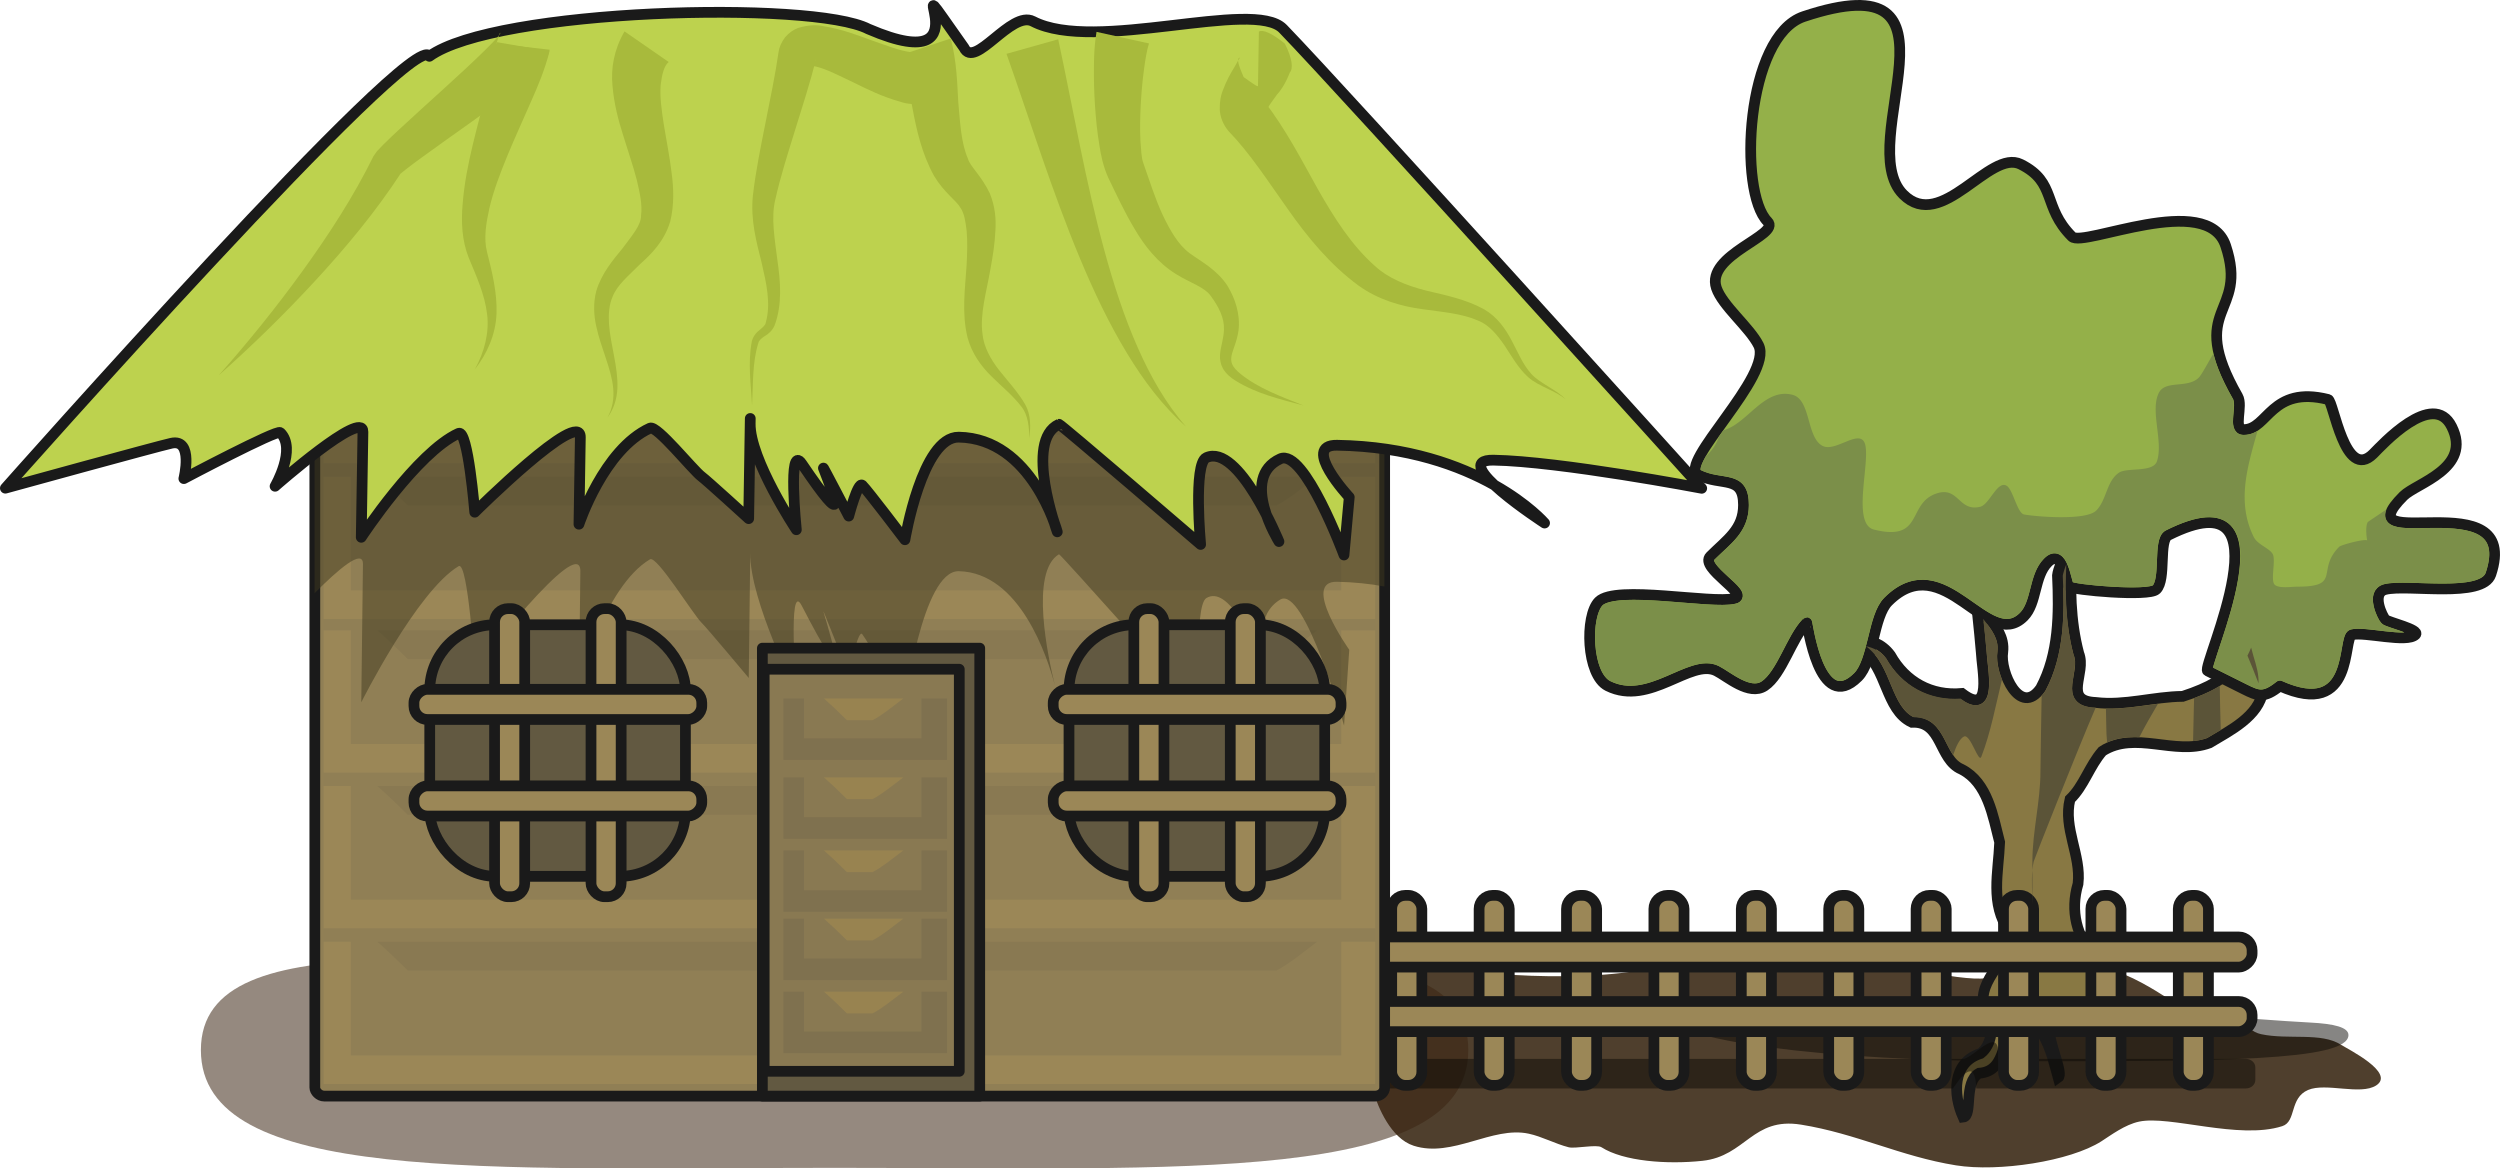 <?xml version="1.0" encoding="UTF-8" standalone="no"?>
<!-- Created with Inkscape (http://www.inkscape.org/) -->

<svg
   xmlns:dc="http://purl.org/dc/elements/1.1/"
   xmlns:cc="http://creativecommons.org/ns#"
   xmlns:rdf="http://www.w3.org/1999/02/22-rdf-syntax-ns#"
   xmlns:svg="http://www.w3.org/2000/svg"
   xmlns="http://www.w3.org/2000/svg"
   xmlns:xlink="http://www.w3.org/1999/xlink"
   xmlns:sodipodi="http://sodipodi.sourceforge.net/DTD/sodipodi-0.dtd"
   xmlns:inkscape="http://www.inkscape.org/namespaces/inkscape"
   width="465.348"
   height="217.496"
   id="svg10319"
   version="1.1"
   inkscape:version="0.48.5 r10040"
   sodipodi:docname="house.svg"
   inkscape:export-filename="/home/vg/Project/litoral/remake/assets/ambience/main-level/house.png"
   inkscape:export-xdpi="90.055107"
   inkscape:export-ydpi="90.055107">
  <defs
     id="defs10321">
    <inkscape:path-effect
       effect="skeletal"
       id="path-effect9880"
       is_visible="true"
       pattern="m -15,-7 10,5 0,-10 z"
       copytype="single_stretched"
       prop_scale="1"
       scale_y_rel="false"
       spacing="0"
       normal_offset="0"
       tang_offset="0"
       prop_units="false"
       vertical_pattern="false"
       fuse_tolerance="0" />
    <inkscape:path-effect
       effect="skeletal"
       id="path-effect9888"
       is_visible="true"
       pattern="m -15,-12 0,10 10,-5 z"
       copytype="single_stretched"
       prop_scale="1"
       scale_y_rel="false"
       spacing="0"
       normal_offset="0"
       tang_offset="0"
       prop_units="false"
       vertical_pattern="false"
       fuse_tolerance="0" />
    <inkscape:path-effect
       effect="skeletal"
       id="path-effect9892"
       is_visible="true"
       pattern="m -15,-12 0,10 10,-5 z"
       copytype="single_stretched"
       prop_scale="1"
       scale_y_rel="false"
       spacing="0"
       normal_offset="0"
       tang_offset="0"
       prop_units="false"
       vertical_pattern="false"
       fuse_tolerance="0" />
    <inkscape:path-effect
       effect="skeletal"
       id="path-effect9896"
       is_visible="true"
       pattern="m -15,-12 0,10 10,-5 z"
       copytype="single_stretched"
       prop_scale="1"
       scale_y_rel="false"
       spacing="0"
       normal_offset="0"
       tang_offset="0"
       prop_units="false"
       vertical_pattern="false"
       fuse_tolerance="0" />
    <inkscape:path-effect
       effect="skeletal"
       id="path-effect9900"
       is_visible="true"
       pattern="m -15,-12 0,10 10,-5 z"
       copytype="single_stretched"
       prop_scale="1"
       scale_y_rel="false"
       spacing="0"
       normal_offset="0"
       tang_offset="0"
       prop_units="false"
       vertical_pattern="false"
       fuse_tolerance="0" />
    <inkscape:path-effect
       effect="skeletal"
       id="path-effect9904"
       is_visible="true"
       pattern="m -15,-12 0,10 10,-5 z"
       copytype="single_stretched"
       prop_scale="1"
       scale_y_rel="false"
       spacing="0"
       normal_offset="0"
       tang_offset="0"
       prop_units="false"
       vertical_pattern="false"
       fuse_tolerance="0" />
    <inkscape:path-effect
       effect="skeletal"
       id="path-effect9908"
       is_visible="true"
       pattern="m -15,-12 0,10 10,-5 z"
       copytype="single_stretched"
       prop_scale="1"
       scale_y_rel="false"
       spacing="0"
       normal_offset="0"
       tang_offset="0"
       prop_units="false"
       vertical_pattern="false"
       fuse_tolerance="0" />
    <inkscape:path-effect
       effect="skeletal"
       id="path-effect9912"
       is_visible="true"
       pattern="m -15,-12 0,10 10,-5 z"
       copytype="single_stretched"
       prop_scale="1"
       scale_y_rel="false"
       spacing="0"
       normal_offset="0"
       tang_offset="0"
       prop_units="false"
       vertical_pattern="false"
       fuse_tolerance="0" />
    <inkscape:path-effect
       effect="skeletal"
       id="path-effect9880-8"
       is_visible="true"
       pattern="m -15,-7 10,5 0,-10 z"
       copytype="single_stretched"
       prop_scale="1"
       scale_y_rel="false"
       spacing="0"
       normal_offset="0"
       tang_offset="0"
       prop_units="false"
       vertical_pattern="false"
       fuse_tolerance="0" />
    <inkscape:path-effect
       effect="skeletal"
       id="path-effect9888-3"
       is_visible="true"
       pattern="m -15,-12 0,10 10,-5 z"
       copytype="single_stretched"
       prop_scale="1"
       scale_y_rel="false"
       spacing="0"
       normal_offset="0"
       tang_offset="0"
       prop_units="false"
       vertical_pattern="false"
       fuse_tolerance="0" />
    <inkscape:path-effect
       effect="skeletal"
       id="path-effect9892-8"
       is_visible="true"
       pattern="m -15,-12 0,10 10,-5 z"
       copytype="single_stretched"
       prop_scale="1"
       scale_y_rel="false"
       spacing="0"
       normal_offset="0"
       tang_offset="0"
       prop_units="false"
       vertical_pattern="false"
       fuse_tolerance="0" />
    <inkscape:path-effect
       effect="skeletal"
       id="path-effect9896-9"
       is_visible="true"
       pattern="m -15,-12 0,10 10,-5 z"
       copytype="single_stretched"
       prop_scale="1"
       scale_y_rel="false"
       spacing="0"
       normal_offset="0"
       tang_offset="0"
       prop_units="false"
       vertical_pattern="false"
       fuse_tolerance="0" />
    <inkscape:path-effect
       effect="skeletal"
       id="path-effect9900-8"
       is_visible="true"
       pattern="m -15,-12 0,10 10,-5 z"
       copytype="single_stretched"
       prop_scale="1"
       scale_y_rel="false"
       spacing="0"
       normal_offset="0"
       tang_offset="0"
       prop_units="false"
       vertical_pattern="false"
       fuse_tolerance="0" />
    <inkscape:path-effect
       effect="skeletal"
       id="path-effect9904-1"
       is_visible="true"
       pattern="m -15,-12 0,10 10,-5 z"
       copytype="single_stretched"
       prop_scale="1"
       scale_y_rel="false"
       spacing="0"
       normal_offset="0"
       tang_offset="0"
       prop_units="false"
       vertical_pattern="false"
       fuse_tolerance="0" />
    <inkscape:path-effect
       effect="skeletal"
       id="path-effect9908-8"
       is_visible="true"
       pattern="m -15,-12 0,10 10,-5 z"
       copytype="single_stretched"
       prop_scale="1"
       scale_y_rel="false"
       spacing="0"
       normal_offset="0"
       tang_offset="0"
       prop_units="false"
       vertical_pattern="false"
       fuse_tolerance="0" />
    <inkscape:path-effect
       effect="skeletal"
       id="path-effect9912-7"
       is_visible="true"
       pattern="m -15,-12 0,10 10,-5 z"
       copytype="single_stretched"
       prop_scale="1"
       scale_y_rel="false"
       spacing="0"
       normal_offset="0"
       tang_offset="0"
       prop_units="false"
       vertical_pattern="false"
       fuse_tolerance="0" />
  </defs>
  <sodipodi:namedview
     id="base"
     pagecolor="#ffffff"
     bordercolor="#666666"
     borderopacity="1.0"
     inkscape:pageopacity="0.0"
     inkscape:pageshadow="2"
     inkscape:zoom="0.98994949"
     inkscape:cx="317.05551"
     inkscape:cy="129.52979"
     inkscape:document-units="px"
     inkscape:current-layer="layer1"
     showgrid="false"
     fit-margin-top="0"
     fit-margin-left="0"
     fit-margin-right="0"
     fit-margin-bottom="0"
     inkscape:window-width="1366"
     inkscape:window-height="715"
     inkscape:window-x="0"
     inkscape:window-y="0"
     inkscape:window-maximized="1" />
  <g
     inkscape:label="Layer 1"
     inkscape:groupmode="layer"
     id="layer1"
     transform="translate(-225.935,-703.198)">
    <g
       transform="translate(106.993,45.688)"
       id="g10174">
      <path
         inkscape:connector-curvature="0"
         id="path10159"
         d="m 374.655,835.7 c 14.602,2.869 36.863,5.205 51.999,1.964 4.286,-0.917 11.371,0.28 15.731,0 3.079,-0.198 6.14,-1.403 9.176,-1.403 4.219,0 9.215,-0.837 13.546,-0.281 4.357,0.56 20.911,4.891 24.47,3.368 4.71,-2.017 16.134,-2.626 21.848,-1.403 3.827,0.819 8.797,3.965 10.924,5.332 2.291,1.471 9.282,-0.493 11.798,1.123 1.689,1.085 2.337,4.897 5.681,5.613 5.042,1.079 11.182,-0.396 14.857,1.964 1.252,0.804 10.221,5.223 6.554,7.577 -2.931,1.882 -9.364,-0.574 -12.672,0.842 -3.516,1.505 -2.139,5.878 -4.807,6.735 -8.077,2.594 -20.949,-2.063 -26.655,-0.842 -2.63,0.563 -5.18,2.485 -6.991,3.648 -5.821,3.738 -19.167,5.762 -27.092,4.49 -10.299,-1.654 -18.522,-5.92 -28.84,-7.577 -9.072,-1.457 -10.269,5.87 -18.353,6.735 -6.582,0.705 -14.71,0.094 -18.79,-2.526 -0.91,-0.584 -4.887,0.316 -6.118,0 -2.507,-0.644 -4.941,-1.993 -7.428,-2.526 -6.795,-1.455 -14.209,4.558 -21.411,2.245 -4.312,-1.385 -6.651,-7.324 -7.428,-9.822 -0.683,-2.192 -3.867,-4.806 -5.244,-7.016 -1.033,-1.659 -2.274,-8.024 -0.874,-9.822 1.168,-1.501 3.282,-2.251 4.37,-3.648 1.121,-1.44 0.54,-3.219 1.748,-4.771 z"
         style="color:#000000;fill:#4f3f2d;fill-opacity:1;fill-rule:nonzero;stroke:none;stroke-width:2;marker:none;visibility:visible;display:inline;overflow:visible;enable-background:accumulate" />
      <path
         transform="matrix(0.949,0,0,0.755,21.797,697.628)"
         style="color:#000000;fill:#0b0a05;fill-opacity:0.494;fill-rule:nonzero;stroke:none;stroke-width:2;marker:none;visibility:visible;display:inline;overflow:visible;enable-background:accumulate"
         d="m 562.996,202.046 c 0,6.489 -26.112,6.454 -64.496,6.454 -38.384,0 -69.5,-5.261 -69.5,-11.75 0,-6.489 30.063,-1.158 68.446,-1.158 27.197,0 46.27,2.619 57.994,3.368 4.822,0.308 7.555,1.195 7.555,3.086 z"
         id="path10564"
         inkscape:connector-curvature="0"
         sodipodi:nodetypes="ssssss" />
      <path
         sodipodi:nodetypes="ccccccccccccccccccccccccccccccccccc"
         inkscape:connector-curvature="0"
         id="path10161"
         d="m 488.352,845.242 c -1.735,-5.681 5.493,-9.101 4.569,-14.424 -3.59,-5.011 -1.984,-10.916 -1.763,-16.535 -1.244,-4.843 -2.207,-11.089 -7.104,-13.582 -4.312,-1.819 -3.488,-9.014 -9.239,-8.744 -4.952,-2.32 -4.601,-10.253 -9.267,-13.458 -1.753,-1.148 -8.696,-2.282 -8.045,-1.739 4.524,-0.25 10.147,-1.583 13.32,2.71 2.809,5.004 7.606,7.633 13.322,7.122 5.777,4.402 3.718,-4.437 3.578,-7.771 -0.35,-4.169 -0.94,-9.505 -1.336,-12.893 -0.95,4.92 5.994,7.513 5.349,12.931 -0.597,3.737 3.252,12.187 7.06,6.753 3.422,-6.388 3.446,-13.954 3.12,-21.005 0.201,-2.056 4.043,-10.045 2.662,-4.2 -0.355,6.281 -0.31,12.618 1.306,18.741 1.495,3.662 -3.122,8.858 3.15,9.119 5.405,0.657 10.777,-1.09 16.203,-1.136 10.173,-3.307 11.177,-6.978 13.392,-14.293 -1.134,4.63 2.544,8.465 1.554,13.221 -0.793,4.833 -6.131,7.417 -9.994,9.746 -6.447,2.382 -13.822,-2.373 -19.912,1.523 -2.436,2.783 -3.455,6.521 -6.026,8.954 -1.308,5.417 2.119,10.424 1.496,15.735 -1.492,5.078 -0.285,9.878 3.111,13.6 -0.496,4.522 -1.756,9.79 3.372,12.328 3.85,3.422 -2.877,4.808 -3.863,1.163 -2.407,-3.663 -9.533,-7.498 -7.969,0.03 -0.027,2.705 2.673,8.281 1.653,8.969 -1.12,-4.008 -2.394,-10.573 -7.249,-11.179 -3.587,2.847 -1.898,9.937 -7.472,10.355 -2.95,1.612 -1.144,7.996 -2.972,8.18 -1.896,-4.211 -2.072,-10.178 3.258,-11.857 2.032,-1.506 2.872,-5.545 0.735,-8.362 z"
         style="color:#000000;fill:#887843;fill-opacity:1;fill-rule:nonzero;stroke:#1a1a1a;stroke-width:2;marker:none;visibility:visible;display:inline;overflow:visible;enable-background:accumulate" />
      <path
         sodipodi:nodetypes="sssss"
         inkscape:connector-curvature="0"
         id="path8749"
         d="m 392.251,852.965 c 0,24.934 -52.812,21.928 -117.958,21.928 -65.147,0 -117.958,3.005 -117.958,-21.928 0,-24.934 52.812,-15.034 117.958,-15.034 65.147,0 117.958,-9.9 117.958,15.034 z"
         style="color:#000000;fill:#3a2511;fill-opacity:0.538;fill-rule:nonzero;stroke:none;stroke-width:2;marker:none;visibility:visible;display:inline;overflow:visible;enable-background:accumulate" />
      <path
         style="color:#000000;fill:#0b0a05;fill-opacity:0.494;fill-rule:nonzero;stroke:none;stroke-width:2;marker:none;visibility:visible;display:inline;overflow:visible;enable-background:accumulate"
         d="m 374.509,854.612 109.992,0 c 2.403,-0.692 6.838,-6.652 6.408,0 l 46.082,0 c 0.975,0 1.759,0.71 1.759,1.591 l 0,2.318 c 0,0.881 -0.785,1.591 -1.759,1.591 l -50.192,0 c -0.189,-5.02 -2.038,-3.398 -4.331,0 l -107.959,0 c -0.975,0 -1.759,-0.71 -1.759,-1.591 l 0,-2.318 c 0,-0.881 0.785,-1.591 1.759,-1.591 z"
         id="rect10561"
         inkscape:connector-curvature="0"
         sodipodi:nodetypes="sccssssccssss" />
      <g
         id="g10125"
         transform="matrix(1.122,0,0,1.123,-6.912,-73.241)">
        <rect
           ry="2.227"
           rx="2.228"
           y="799.126"
           x="386.551"
           height="31.487"
           width="5"
           id="rect10129"
           style="color:#000000;fill:#9b8757;fill-opacity:1;fill-rule:nonzero;stroke:#1a1a1a;stroke-width:1.782;marker:none;visibility:visible;display:inline;overflow:visible;enable-background:accumulate" />
        <rect
           style="color:#000000;fill:#9b8757;fill-opacity:1;fill-rule:nonzero;stroke:#1a1a1a;stroke-width:1.782;marker:none;visibility:visible;display:inline;overflow:visible;enable-background:accumulate"
           id="rect10143"
           width="5"
           height="31.487"
           x="372.052"
           y="799.126"
           rx="2.228"
           ry="2.227" />
        <rect
           ry="2.227"
           rx="2.228"
           y="799.126"
           x="401.05"
           height="31.487"
           width="5"
           id="rect10145"
           style="color:#000000;fill:#9b8757;fill-opacity:1;fill-rule:nonzero;stroke:#1a1a1a;stroke-width:1.782;marker:none;visibility:visible;display:inline;overflow:visible;enable-background:accumulate" />
        <rect
           ry="2.227"
           rx="2.228"
           y="799.126"
           x="357.553"
           height="31.487"
           width="5"
           id="rect10147"
           style="color:#000000;fill:#9b8757;fill-opacity:1;fill-rule:nonzero;stroke:#1a1a1a;stroke-width:1.782;marker:none;visibility:visible;display:inline;overflow:visible;enable-background:accumulate" />
        <rect
           style="color:#000000;fill:#9b8757;fill-opacity:1;fill-rule:nonzero;stroke:#1a1a1a;stroke-width:1.782;marker:none;visibility:visible;display:inline;overflow:visible;enable-background:accumulate"
           id="rect10151"
           width="5"
           height="31.487"
           x="343.053"
           y="799.126"
           rx="2.228"
           ry="2.227" />
        <rect
           ry="2.227"
           rx="2.228"
           y="799.126"
           x="473.547"
           height="31.487"
           width="5"
           id="rect10153"
           style="color:#000000;fill:#9b8757;fill-opacity:1;fill-rule:nonzero;stroke:#1a1a1a;stroke-width:1.782;marker:none;visibility:visible;display:inline;overflow:visible;enable-background:accumulate" />
        <rect
           style="color:#000000;fill:#9b8757;fill-opacity:1;fill-rule:nonzero;stroke:#1a1a1a;stroke-width:1.782;marker:none;visibility:visible;display:inline;overflow:visible;enable-background:accumulate"
           id="rect10164"
           width="5"
           height="31.487"
           x="459.047"
           y="799.126"
           rx="2.228"
           ry="2.227" />
        <rect
           ry="2.227"
           rx="2.228"
           y="799.126"
           x="444.548"
           height="31.487"
           width="5"
           id="rect10166"
           style="color:#000000;fill:#9b8757;fill-opacity:1;fill-rule:nonzero;stroke:#1a1a1a;stroke-width:1.782;marker:none;visibility:visible;display:inline;overflow:visible;enable-background:accumulate" />
        <rect
           style="color:#000000;fill:#9b8757;fill-opacity:1;fill-rule:nonzero;stroke:#1a1a1a;stroke-width:1.782;marker:none;visibility:visible;display:inline;overflow:visible;enable-background:accumulate"
           id="rect10168"
           width="5"
           height="31.487"
           x="430.049"
           y="799.126"
           rx="2.228"
           ry="2.227" />
        <rect
           ry="2.227"
           rx="2.228"
           y="799.126"
           x="415.55"
           height="31.487"
           width="5"
           id="rect10170"
           style="color:#000000;fill:#9b8757;fill-opacity:1;fill-rule:nonzero;stroke:#1a1a1a;stroke-width:1.782;marker:none;visibility:visible;display:inline;overflow:visible;enable-background:accumulate" />
        <rect
           transform="matrix(0,1,-1,0,0,0)"
           style="color:#000000;fill:#9b8757;fill-opacity:1;fill-rule:nonzero;stroke:#1a1a1a;stroke-width:1.782;marker:none;visibility:visible;display:inline;overflow:visible;enable-background:accumulate"
           id="rect10135"
           width="5"
           height="150.369"
           x="806.015"
           y="-485.79"
           rx="2.227"
           ry="2.228" />
        <rect
           transform="matrix(0,1,-1,0,0,0)"
           ry="2.228"
           rx="2.227"
           y="-485.79"
           x="816.712"
           height="150.369"
           width="5"
           id="rect10137"
           style="color:#000000;fill:#9b8757;fill-opacity:1;fill-rule:nonzero;stroke:#1a1a1a;stroke-width:1.782;marker:none;visibility:visible;display:inline;overflow:visible;enable-background:accumulate" />
      </g>
      <g
         transform="matrix(1.122,0,0,1.123,-59.675,-107.613)"
         id="g9940">
        <rect
           style="color:#000000;fill:#907f55;fill-opacity:1;fill-rule:nonzero;stroke:#1a1a1a;stroke-width:1.782;stroke-miterlimit:4;stroke-dasharray:none;marker:none;visibility:visible;display:inline;overflow:visible;enable-background:accumulate"
           id="rect7989"
           width="177.484"
           height="127.986"
           x="211.425"
           y="735.013"
           rx="1.568"
           ry="1.417" />
        <g
           style="stroke:none"
           transform="matrix(0.983,0,0,0.926,5.037,61.872)"
           id="g9957">
          <path
             inkscape:connector-curvature="0"
             style="color:#000000;fill:#9b8757;fill-opacity:1;fill-rule:nonzero;stroke:none;stroke-width:2.096;marker:none;visibility:visible;display:inline;overflow:visible;enable-background:accumulate"
             d="m 211.438,185.156 0,25.469 177.469,0 0,-25.469 -5.719,0 0,20.344 -167.156,0 0,-20.344 -4.594,0 z"
             transform="translate(0,652.362)"
             id="rect9949" />
          <path
             style="color:#000000;fill:#897952;fill-opacity:1;fill-rule:nonzero;stroke:none;stroke-width:2.096;marker:none;visibility:visible;display:inline;overflow:visible;enable-background:accumulate"
             d="m 220.5,837.518 c 1.482,1.377 3.175,3.063 5.143,5.156 l 146.585,0 c 2.006,-1.055 4.518,-3.252 6.897,-5.156 l -158.625,0 z"
             id="rect9943"
             inkscape:connector-curvature="0" />
        </g>
        <use
           height="400"
           width="600"
           transform="translate(0,-25.809)"
           id="use9979"
           xlink:href="#g9957"
           y="0"
           x="0" />
        <use
           x="0"
           y="0"
           xlink:href="#g9957"
           id="use9981"
           transform="translate(0,-51.619)"
           width="600"
           height="400" />
        <use
           height="400"
           width="600"
           transform="translate(0,-77.075)"
           id="use9983"
           xlink:href="#g9957"
           y="0"
           x="0" />
        <use
           x="0"
           y="0"
           xlink:href="#g9957"
           id="use9985"
           transform="translate(0,-102.884)"
           width="600"
           height="400" />
      </g>
      <path
         inkscape:connector-curvature="0"
         style="color:#000000;fill:#3f3a20;fill-opacity:0.494;fill-rule:nonzero;stroke:none;stroke-width:2;marker:none;visibility:visible;display:inline;overflow:visible;enable-background:accumulate"
         d="m 179.281,65.094 c -0.975,0 -1.781,0.712 -1.781,1.594 l 0,48.875 c 4.367,-4.391 9.037,-8.432 9,-5.406 -0.104,8.578 -0.312,25.719 -0.312,25.719 0,0 10.358,-20.699 18.125,-25.344 1.748,-1.045 3,19.25 3,19.25 0,0 19.746,-25.699 19.656,-18.281 -0.086,7.064 -0.25,21.188 -0.25,21.188 0,0 4.583,-18.273 13.219,-23.438 1.26,-0.753 8.031,10.301 9.594,11.812 1,0.967 8.781,10.281 8.781,10.281 0,0 0.375,-30.955 0.281,-23.219 -0.106,8.775 8.594,25.906 8.594,25.906 0,0 -1.67,-21.29 1,-16.125 8.913,17.246 6.166,8.405 4.031,1.094 -0.194,-0.665 4.719,11.719 4.719,11.719 0,0 1.69,-8.573 2.5,-7.531 1.002,1.289 7.938,13.281 7.938,13.281 0,0 3.218,-25.142 10.031,-25 11.4,0.238 16.521,16.047 17.906,21.281 -1.289,-5.233 -4.726,-21.163 0.75,-24.438 0.215,-0.128 26.375,29.312 26.375,29.312 0,0 -1.389,-19.69 1.062,-21.156 3.981,-2.38 8.573,7.298 11.25,14.156 -1.317,-4.874 -1.96,-11.208 2.5,-13.875 4.471,-2.674 11.875,23.469 11.875,23.469 l 0.969,-14.125 c 0,0 -9.075,-12.798 -2.281,-12.656 3.137,0.065 6.075,0.37 8.812,0.875 l 0,-47.625 c 0,-0.881 -0.775,-1.594 -1.75,-1.594 l -195.594,0 z M 354.75,130.625 c 0.954,3.529 2.25,6.312 2.25,6.312 0,0 -0.888,-2.824 -2.25,-6.312 z m -39.438,2.125 c 0.256,1.038 0.438,1.812 0.438,1.812 0,0 -0.166,-0.786 -0.438,-1.812 z"
         transform="translate(0,652.362)"
         id="path10522" />
      <path
         sodipodi:nodetypes="ccscscscscscsscscsscscscscscsccscscssccc"
         inkscape:connector-curvature="0"
         id="path8503"
         d="m 198.867,667.99 c -2.526,-5.923 -78.925,80.389 -78.925,80.389 0,0 28.246,-7.78 30.899,-8.366 4.182,-0.925 2.324,6.584 2.324,6.584 0,0 17.335,-9.175 17.948,-8.572 3.092,3.037 -0.969,9.998 -0.969,9.998 0,0 16.422,-14.451 16.354,-10.138 -0.104,6.546 -0.312,19.637 -0.312,19.637 0,0 10.353,-15.809 18.12,-19.353 1.748,-0.798 3.005,14.683 3.005,14.683 0,0 19.743,-19.597 19.653,-13.937 -0.086,5.39 -0.257,16.171 -0.257,16.171 0,0 4.602,-13.95 13.239,-17.89 1.26,-0.575 8.009,7.857 9.572,9.01 1,0.738 8.781,7.842 8.781,7.842 0,0 0.376,-23.615 0.282,-17.712 -0.106,6.696 8.591,19.779 8.591,19.779 0,0 -1.664,-16.25 1.005,-12.308 8.913,13.161 6.169,6.414 4.035,0.835 -0.194,-0.507 4.716,8.933 4.716,8.933 0,0 1.711,-6.532 2.52,-5.737 1.002,0.984 7.935,10.14 7.935,10.14 0,0 3.206,-19.206 10.019,-19.097 13.635,0.217 18.341,17.623 18.341,17.623 0,0 -6.243,-17.028 0.318,-20.022 0.215,-0.098 26.362,22.372 26.362,22.372 0,0 -1.385,-15.04 1.067,-16.159 6.006,-2.74 13.515,15.62 13.515,15.62 0,0 -7.444,-11.893 0.245,-15.401 4.471,-2.04 11.86,17.905 11.86,17.905 l 0.981,-10.768 c 0,0 -9.069,-9.773 -2.275,-9.665 26.524,0.422 38.632,14.48 38.632,14.48 0,0 -18.247,-11.844 -9.529,-11.706 12.312,0.196 38.779,5.239 38.779,5.239 0,0 -66.16,-73.367 -77.942,-85.538 -5.485,-5.666 -35.011,4.618 -46.536,-1.379 -4.062,-2.114 -10.851,9.031 -12.834,4.901 -14.503,-20.476 6.149,6.829 -17.803,-3.474 -10.36,-5.391 -69.461,-3.816 -81.717,5.081 z"
         style="color:#000000;fill:#bdd24e;fill-opacity:1;fill-rule:nonzero;stroke:#1a1a1a;stroke-width:2;stroke-linecap:round;stroke-linejoin:round;stroke-miterlimit:4;stroke-opacity:1;stroke-dasharray:none;marker:none;visibility:visible;display:inline;overflow:visible;enable-background:accumulate" />
      <rect
         ry="12.198"
         rx="12.198"
         y="773.8"
         x="198.932"
         height="46.83"
         width="47.596"
         id="rect8743"
         style="color:#000000;fill:#625941;fill-opacity:1;fill-rule:nonzero;stroke:#1a1a1a;stroke-width:2;stroke-linecap:round;stroke-linejoin:round;stroke-miterlimit:4;stroke-opacity:1;stroke-dasharray:none;marker:none;visibility:visible;display:inline;overflow:visible;enable-background:accumulate" />
      <rect
         style="color:#000000;fill:#625941;fill-opacity:1;fill-rule:nonzero;stroke:#1a1a1a;stroke-width:2;stroke-linecap:round;stroke-linejoin:round;stroke-miterlimit:4;stroke-opacity:1;stroke-dasharray:none;marker:none;visibility:visible;display:inline;overflow:visible;enable-background:accumulate"
         id="rect8745"
         width="47.596"
         height="46.83"
         x="317.923"
         y="773.8"
         rx="12.198"
         ry="12.198" />
      <g
         transform="matrix(1.122,0,0,1.123,-59.675,-107.613)"
         style="fill:#625941;fill-opacity:1"
         id="g9987">
        <rect
           style="color:#000000;fill:#625941;fill-opacity:1;fill-rule:nonzero;stroke:#1a1a1a;stroke-width:1.782;stroke-linecap:round;stroke-linejoin:round;stroke-miterlimit:4;stroke-opacity:1;stroke-dasharray:none;marker:none;visibility:visible;display:inline;overflow:visible;enable-background:accumulate"
           id="rect8747"
           width="36.062"
           height="74.246"
           x="285.671"
           y="788.753" />
      </g>
      <path
         sodipodi:nodetypes="cssssc"
         inkscape:connector-curvature="0"
         inkscape:original-d="m 310.53802,739.1646 c 0.1189,-2.33708 0.20026,-4.18947 -1.12185,-6.17378 -3.15295,-4.73217 -7.80015,-7.03192 -8.97486,-12.90885 -1.35016,-6.75471 3.07287,-19.10709 0,-25.25641 -1.15504,-2.31144 -3.38552,-3.96871 -4.48743,-6.1738 -3.17817,-6.36004 -2.94072,-16.85407 -4.78782,-22.39858"
         inkscape:path-effect="#path-effect9880-8"
         id="path9878"
         d="m 310.538,739.165 c 0.244,-2.126 0.351,-4.403 -0.782,-6.4 -1.375,-2.361 -3.272,-4.36 -4.886,-6.411 -1.561,-2.014 -2.78,-4.26 -3.033,-6.551 -0.546,-3.873 0.733,-7.901 1.481,-12.314 0.417,-2.264 0.803,-4.625 0.911,-7.121 0.132,-2.086 -0.05,-4.457 -1.061,-6.904 0,0 0,0 0,-10e-6 -1.531,-3.204 -3.678,-5.022 -4.051,-6.392 -1.272,-2.952 -1.447,-6.566 -1.802,-10.513 -0.21,-3.468 -0.249,-7.457 -1.405,-11.885 l -9.487,3.161 c 1.177,2.574 1.583,6.059 2.384,9.902 0.733,3.92 1.706,8.345 3.985,12.497 1.908,3.194 4.174,4.595 4.924,5.956 0,0 0,0 0,0 0.7,0.979 0.95,2.533 1.152,4.277 0.19,2.057 0.104,4.241 -0.01,6.5 -0.258,4.141 -0.953,8.824 0.189,13.397 0,10e-6 0,10e-6 0,10e-6 0.784,2.9 2.487,5.287 4.458,7.217 1.939,1.916 3.995,3.569 5.573,5.64 1.235,1.556 1.434,3.808 1.462,5.947 z"
         style="color:#000000;fill:#a8ba3c;fill-opacity:1;fill-rule:nonzero;stroke:none;stroke-width:2;marker:none;visibility:visible;display:inline;overflow:visible;enable-background:accumulate" />
      <path
         sodipodi:nodetypes="cssssc"
         inkscape:connector-curvature="0"
         inkscape:original-d="m 292.12946,670.49906 c -2.19123,6.57752 -23.3266,-9.89955 -24.78292,-2.61369 -1.39579,6.98295 -5.02301,19.4917 -6.17022,26.37893 -1.28125,7.69199 3.58216,16.18748 1.12186,23.57266 -0.56692,1.70174 -2.34429,1.52503 -2.80464,3.36753 -0.89323,3.57496 -0.56093,7.85686 -0.56093,11.78633"
         inkscape:path-effect="#path-effect9888-3"
         id="path9886"
         d="m 296.873,672.079 -9.487,-3.161 c 0.099,-0.339 0.389,-0.701 0.858,-1.153 0.503,-0.349 0.847,-0.528 1.093,-0.528 0.337,0.115 0.022,0.004 -0.791,-0.008 0,0 0,0 0,0 -2.183,-0.28 -4.641,-1.268 -7.446,-2.243 0,0 0,0 0,0 -2.542,-0.933 -5.478,-2.066 -8.869,-2.598 -1.094,-0.278 -2.742,-0.284 -4.735,0.33 -0.882,0.318 -1.71,0.905 -2.427,1.747 -0.709,0.957 -1.096,1.886 -1.204,2.723 -0.62,4.34 -1.561,8.743 -2.443,13.229 -0.866,4.396 -1.806,8.891 -2.336,13.497 -0.474,4.543 0.671,8.673 1.634,12.522 0,0 0,0 0,0 0.875,3.809 1.758,7.603 0.761,11.126 0,0 0,0 0,0 -0.043,0.432 -0.518,0.842 -1.05,1.292 -0.689,0.504 -1.31,1.246 -1.543,2.196 -0.774,4.02 -0.163,7.994 0.045,11.938 0.208,-3.944 0.029,-8.002 1.167,-11.635 0.133,-0.516 0.631,-0.918 1.182,-1.277 0.685,-0.397 1.409,-0.995 1.835,-1.97 0,-10e-6 0,-10e-6 0,-10e-6 1.49,-3.942 1.092,-8.29 0.524,-12.216 0,0 0,-1e-5 0,-1e-5 -0.506,-4.021 -1.214,-7.926 -0.372,-11.281 0.948,-4.267 2.316,-8.483 3.647,-12.81 1.334,-4.308 2.756,-8.669 3.914,-13.221 0.052,0.041 -0.027,0.191 -0.215,0.525 0,0 0,0 0,0 -0.247,0.279 -0.438,0.455 -0.63,0.525 -0.225,-0.021 0.085,0.2 0.836,0.269 2.128,0.506 4.361,1.742 7.005,2.965 0,0 0,0 0,0 2.486,1.225 5.29,2.641 8.704,3.586 0,0 0,0 0,0 1.131,0.413 2.854,0.62 5.125,0.263 0.984,-0.181 2.041,-0.683 3.115,-1.534 1.055,-0.967 1.76,-2.023 2.105,-3.102 z"
         style="color:#000000;fill:#a8ba3c;fill-opacity:1;fill-rule:nonzero;stroke:none;stroke-width:2;marker:none;visibility:visible;display:inline;overflow:visible;enable-background:accumulate" />
      <path
         sodipodi:nodetypes="cssc"
         inkscape:connector-curvature="0"
         inkscape:original-d="m 239.30012,666.20161 c -5.66808,8.1764 3.56149,22.59248 1.68278,31.99147 -0.98241,4.91488 -7.88328,9.07099 -9.53578,14.03134 -2.50898,7.53129 5.08311,16.2242 0.56093,23.01141"
         inkscape:path-effect="#path-effect9892-8"
         id="path9890"
         d="m 243.409,669.05 -8.218,-5.697 c -1.986,3.409 -2.55,6.929 -2.245,10.041 0.275,3.419 1.095,6.465 1.968,9.24 0.893,2.928 1.859,5.658 2.549,8.34 0.575,2.41 1.075,4.65 0.802,6.675 0.029,1.785 -1.727,3.752 -3.43,6.068 -1.787,2.177 -3.953,4.727 -4.912,7.999 -10e-6,0 -10e-6,1e-5 -10e-6,1e-5 -0.579,2.242 -0.451,4.464 -0.004,6.5 0,0 0,0 0,0 0.452,2.108 1.159,4.062 1.799,5.989 1e-5,0 1e-5,0 1e-5,0 0.615,1.871 1.203,3.721 1.371,5.638 0.161,1.826 -0.137,3.743 -1.081,5.392 1.158,-1.506 1.766,-3.443 1.854,-5.407 0.091,-2.032 -0.246,-4.062 -0.615,-6.016 0,0 0,0 0,0 -0.376,-2.027 -0.805,-4.011 -0.941,-5.943 -0.119,-1.845 0.005,-3.658 0.665,-5.137 0,0 0,0 0,0 0.874,-2.231 3.023,-3.939 5.126,-6.066 2.065,-1.853 4.474,-4.205 5.604,-7.93 0.755,-3.116 0.636,-6.205 0.267,-8.953 0,0 0,0 0,0 -0.374,-3.134 -0.981,-6.113 -1.441,-8.94 -0.428,-2.757 -0.793,-5.318 -0.601,-7.582 0.232,-1.881 0.624,-3.517 1.483,-4.212 z"
         style="color:#000000;fill:#a8ba3c;fill-opacity:1;fill-rule:nonzero;stroke:none;stroke-width:2;marker:none;visibility:visible;display:inline;overflow:visible;enable-background:accumulate" />
      <path
         sodipodi:nodetypes="csc"
         inkscape:connector-curvature="0"
         inkscape:original-d="m 216.30205,666.20161 c -1.6814,9.66259 -11.79957,28.5637 -8.41393,38.72652 2.76795,8.30867 4.3513,13.95504 -0.56092,21.32764"
         inkscape:path-effect="#path-effect9896-9"
         id="path9894"
         d="m 221.228,667.059 -9.852,-1.714 c -0.161,2.484 -0.874,5.214 -1.616,8.164 -0.904,3.533 -1.911,7.137 -2.79,10.831 0,0 0,0 0,0 -0.866,3.617 -1.631,7.38 -1.919,11.238 -0.279,3.183 -0.145,6.684 1.14,9.915 1.468,3.515 2.993,6.885 3.418,10.483 0.439,3.42 -0.497,7.072 -2.282,10.28 2.273,-2.883 3.877,-6.452 4.039,-10.346 0.138,-3.967 -0.857,-7.88 -1.782,-11.547 -0.625,-2.504 -0.17,-5.248 0.44,-8.045 0.783,-3.337 2.034,-6.596 3.395,-9.904 0,0 0,0 1e-5,0 1.383,-3.338 2.924,-6.671 4.424,-10.123 1.223,-2.761 2.51,-5.766 3.384,-9.232 z"
         style="color:#000000;fill:#a8ba3c;fill-opacity:1;fill-rule:nonzero;stroke:none;stroke-width:2;marker:none;visibility:visible;display:inline;overflow:visible;enable-background:accumulate" />
      <path
         sodipodi:nodetypes="csc"
         inkscape:connector-curvature="0"
         inkscape:original-d="m 216.30205,666.20161 c -0.23936,2.11241 -24.11108,19.90903 -25.24177,21.8889 -7.95026,13.92102 -20.95379,28.8235 -31.412,39.28776"
         inkscape:path-effect="#path-effect9900-8"
         id="path9898"
         d="m 221.27,666.765 -9.936,-1.126 c 0.556,-1.734 0.743,-2.36 0.713,-1.873 -0.003,0.059 -0.129,0.214 -0.346,0.482 0,0 0,0 0,0 -0.661,0.789 -1.467,1.597 -2.35,2.472 0,0 0,0 0,0 -2.509,2.477 -5.165,4.898 -7.858,7.354 0,0 -1e-5,0 -1e-5,1e-5 -2.706,2.468 -5.456,4.937 -8.181,7.468 -0.964,0.895 -1.953,1.818 -2.933,2.797 -0.316,0.315 -0.661,0.665 -1.018,1.06 -1e-5,0 -1e-5,0 -1e-5,0 -0.138,0.104 -0.466,0.495 -0.91,1.202 -3.676,7.475 -8.305,14.595 -13.298,21.494 -4.823,6.662 -10.013,13.092 -15.505,19.284 6.188,-5.495 12.138,-11.295 17.788,-17.412 5.847,-6.326 11.428,-13.011 16.233,-20.386 -0.205,0.289 -0.176,0.342 0.025,0.104 0,0 0,0 0,0 0.242,-0.21 0.528,-0.434 0.847,-0.687 0.969,-0.762 1.991,-1.508 3.043,-2.275 2.944,-2.145 5.944,-4.253 8.955,-6.404 0,0 0,0 0,0 2.965,-2.116 5.97,-4.264 8.943,-6.568 0,0 0,0 0,0 1.018,-0.784 2.104,-1.648 3.208,-2.662 0,0 0,0 0,0 0.341,-0.303 0.765,-0.729 1.247,-1.305 0.236,0.138 0.729,-0.848 1.334,-3.018 z"
         style="color:#000000;fill:#a8ba3c;fill-opacity:1;fill-rule:nonzero;stroke:none;stroke-width:2;marker:none;visibility:visible;display:inline;overflow:visible;enable-background:accumulate" />
      <path
         sodipodi:nodetypes="cc"
         inkscape:connector-curvature="0"
         inkscape:original-d="m 311.10478,666.17341 c 6.78186,24.10437 13.38365,55.51948 28.60151,70.74618"
         inkscape:path-effect="#path-effect9904-1"
         id="path9902"
         d="m 315.918,664.819 -9.626,2.708 c 4.436,12.562 8.45,25.567 13.694,38.126 0,0 0,0 0,0 2.535,6.073 5.366,12.071 8.791,17.7 0,10e-6 0,10e-6 0,10e-6 3.037,4.999 6.587,9.752 10.929,13.567 -3.813,-4.344 -6.621,-9.392 -8.941,-14.61 -2.608,-5.877 -4.568,-12.001 -6.266,-18.212 0,0 0,0 0,0 -3.505,-12.83 -5.744,-25.991 -8.581,-39.279 z"
         style="color:#000000;fill:#a8ba3c;fill-opacity:1;fill-rule:nonzero;stroke:none;stroke-width:2;marker:none;visibility:visible;display:inline;overflow:visible;enable-background:accumulate" />
      <path
         sodipodi:nodetypes="csssc"
         inkscape:connector-curvature="0"
         inkscape:original-d="m 327.9268,664.51785 c -1.20881,5.48627 -1.40199,19.98142 0.56093,24.69517 2.43471,5.84669 5.30775,13.83021 10.65764,17.39887 2.45955,1.64065 4.96439,2.39962 6.73114,5.05128 8.09716,12.1528 -10.06488,12.73237 15.70599,21.32765"
         inkscape:path-effect="#path-effect9908-8"
         id="path9906"
         d="m 332.81,665.594 -9.766,-2.152 c -0.37,2.249 -0.461,4.337 -0.476,6.253 -0.039,2.52 0.034,5.022 0.198,7.5 0,0 0,0 0,0 0.157,2.425 0.403,4.894 0.82,7.375 0.259,1.753 0.677,3.836 1.639,6.002 0,0 0,0 0,0 1.5,3.082 2.998,6.375 4.923,9.568 1.825,3.129 4.289,6.282 7.713,8.399 2.695,1.677 5.324,2.393 6.505,4.131 0,0 0,0 0,0 1.378,1.877 2.483,3.984 2.402,6.128 -0.006,0.741 -0.147,1.534 -0.32,2.365 0,0 0,0 0,0 -0.155,0.702 -0.35,1.496 -0.413,2.378 0,0 0,10e-6 0,10e-6 -0.064,0.86 0.104,1.756 0.538,2.558 0.619,1.045 1.499,1.753 2.37,2.281 3.921,2.441 8.35,3.455 12.641,4.611 -4.126,-1.651 -8.419,-3.196 -11.734,-5.888 -0.699,-0.586 -1.326,-1.188 -1.574,-1.862 -0.185,-0.428 -0.194,-0.952 -0.104,-1.46 0,0 0,0 0,0 0.103,-0.599 0.358,-1.238 0.602,-1.973 0.295,-0.856 0.564,-1.775 0.707,-2.779 0.356,-2.999 -0.606,-5.955 -2.09,-8.373 0,-10e-6 0,-10e-6 0,-10e-6 -1.961,-2.977 -4.939,-4.504 -6.957,-5.971 -2.256,-1.671 -3.745,-4.396 -5.131,-7.291 -1.355,-2.958 -2.369,-6.187 -3.549,-9.539 -0.372,-1.038 -0.4,-2.455 -0.532,-4.15 0,0 0,0 0,-10e-6 -0.109,-2.153 -0.062,-4.35 0.052,-6.589 0,-10e-6 0,-10e-6 0,-10e-6 0.119,-2.276 0.319,-4.532 0.619,-6.754 0.248,-1.78 0.493,-3.397 0.92,-4.767 z"
         style="color:#000000;fill:#a8ba3c;fill-opacity:1;fill-rule:nonzero;stroke:none;stroke-width:2;marker:none;visibility:visible;display:inline;overflow:visible;enable-background:accumulate" />
      <path
         sodipodi:nodetypes="cssssc"
         inkscape:connector-curvature="0"
         inkscape:original-d="m 353.18609,668.39605 c 4.49567,0.0753 -5.08292,7.42051 -2.26122,10.7144 8.23481,9.61285 12.27492,21.61196 22.43713,29.74645 7.10833,5.68996 14.35268,3.81298 21.31528,7.2963 4.6467,2.3247 5.738,7.98635 8.97485,11.22507 1.65808,1.65905 5.14726,2.90524 6.73114,4.49003"
         inkscape:path-effect="#path-effect9912-7"
         id="path9910"
         d="m 353.27,663.397 -0.167,9.999 c 0.116,0.462 -0.703,-0.143 -2.675,-1.542 -0.98,-2.257 -1.295,-3.391 -0.784,-3.599 0.236,-0.09 -0.246,0.439 -0.902,1.708 0,0 0,0 0,0 -0.69,1.116 -1.545,2.597 -2.239,4.519 -0.328,0.82 -0.536,1.957 -0.518,3.371 0.063,1.453 0.623,2.85 1.649,4.079 3.967,4.08 7.277,9.242 10.953,14.406 0,0 0,0 0,0 3.668,5.234 7.897,10.436 13.291,14.376 3.647,2.592 7.815,3.814 11.869,4.352 3.704,0.529 7.279,0.771 10.401,2.15 1e-5,0 1e-5,0 1e-5,0 1.952,0.778 3.502,2.635 4.86,4.618 0,0 0,0 0,0 1.296,1.949 2.505,4.167 4.346,5.846 1.084,0.972 2.368,1.555 3.591,2.156 1.207,0.6 2.444,1.136 3.441,2.034 -0.897,-0.997 -2.105,-1.69 -3.235,-2.401 -1.159,-0.735 -2.349,-1.43 -3.196,-2.39 -1.54,-1.703 -2.42,-3.907 -3.572,-6.065 -1.162,-2.244 -2.723,-4.498 -5.173,-5.921 0,0 0,0 0,-1e-5 -3.445,-1.907 -7.295,-2.652 -10.805,-3.492 0,0 0,0 0,0 -3.635,-0.921 -7.092,-2.301 -9.555,-4.6 -4.357,-3.865 -7.57,-8.947 -10.591,-14.261 0,0 0,0 0,0 -2.994,-5.352 -5.905,-11.073 -10.039,-16.45 0.363,0.454 0.562,0.839 0.592,1.273 -0.019,0.287 0.062,0.308 0.13,0.071 0,0 0,0 0,0 0.246,-0.595 0.904,-1.372 1.687,-2.503 0,0 0,0 0,-10e-6 0.569,-0.6 1.527,-1.874 2.396,-4.107 0.687,-0.806 0.451,-2.649 -0.922,-5.391 -2.462,-2.004 -4.17,-2.685 -4.831,-2.236 z"
         style="color:#000000;fill:#a8ba3c;fill-opacity:1;fill-rule:nonzero;stroke:none;stroke-width:2;marker:none;visibility:visible;display:inline;overflow:visible;enable-background:accumulate" />
      <g
         transform="matrix(1.007,0,0,1.008,-26.483,-12.98)"
         id="g9990"
         style="fill:#897952;fill-opacity:1">
        <rect
           y="788.753"
           x="285.671"
           height="74.246"
           width="36.062"
           id="rect9992"
           style="color:#000000;fill:#897952;fill-opacity:1;fill-rule:nonzero;stroke:#1a1a1a;stroke-width:1.985;stroke-linecap:round;stroke-linejoin:round;stroke-miterlimit:4;stroke-opacity:1;stroke-dasharray:none;marker:none;visibility:visible;display:inline;overflow:visible;enable-background:accumulate" />
        <g
           style="stroke:none"
           transform="matrix(1.095,0,0,1.031,-26.952,-51.683)"
           id="g9957-1">
          <path
             sodipodi:nodetypes="ccccccccc"
             inkscape:connector-curvature="0"
             style="color:#000000;fill:#7f714f;fill-opacity:1;fill-rule:nonzero;stroke:none;stroke-width:2.096;marker:none;visibility:visible;display:inline;overflow:visible;enable-background:accumulate"
             d="m 288.749,872.917 0,11.003 27.616,0 0,-11.003 -4.314,0 0,7.137 -19.836,0 0,-7.137 z"
             id="rect9949-1" />
          <path
             sodipodi:nodetypes="ccccc"
             style="color:#000000;fill:#988350;fill-opacity:1;fill-rule:nonzero;stroke:none;stroke-width:2.096;marker:none;visibility:visible;display:inline;overflow:visible;enable-background:accumulate"
             d="m 295.586,872.917 c 1.118,1.039 2.396,2.31 3.88,3.89 l 4.316,0 c 1.513,-0.796 3.408,-2.453 5.203,-3.89 z"
             id="rect9943-5"
             inkscape:connector-curvature="0" />
        </g>
        <use
           height="400"
           width="600"
           transform="translate(0,-13.486)"
           id="use10036"
           xlink:href="#g9957-1"
           y="0"
           x="0" />
        <use
           x="0"
           y="0"
           xlink:href="#g9957-1"
           id="use10038"
           transform="translate(0,-26.086)"
           width="600"
           height="400" />
        <use
           height="400"
           width="600"
           transform="translate(0,-39.571)"
           id="use10040"
           xlink:href="#g9957-1"
           y="0"
           x="0" />
        <use
           x="0"
           y="0"
           xlink:href="#g9957-1"
           id="use10042"
           transform="translate(0,-54.14)"
           width="600"
           height="400" />
      </g>
      <g
         transform="matrix(1.122,0,0,1.123,-59.675,-108.353)"
         id="g10103">
        <g
           id="g10050"
           transform="translate(-0.704,0)">
          <rect
             ry="2.227"
             rx="2.228"
             y="782.862"
             x="348"
             height="47.75"
             width="5"
             id="rect10044"
             style="color:#000000;fill:#9b8757;fill-opacity:1;fill-rule:nonzero;stroke:#1a1a1a;stroke-width:1.782;marker:none;visibility:visible;display:inline;overflow:visible;enable-background:accumulate" />
          <rect
             style="color:#000000;fill:#9b8757;fill-opacity:1;fill-rule:nonzero;stroke:#1a1a1a;stroke-width:1.782;marker:none;visibility:visible;display:inline;overflow:visible;enable-background:accumulate"
             id="rect10048"
             width="5"
             height="47.75"
             x="364"
             y="782.862"
             rx="2.228"
             ry="2.227" />
        </g>
        <g
           transform="matrix(0,1,-1,0,1164.533,448.237)"
           id="g10097">
          <rect
             style="color:#000000;fill:#9b8757;fill-opacity:1;fill-rule:nonzero;stroke:#1a1a1a;stroke-width:1.782;marker:none;visibility:visible;display:inline;overflow:visible;enable-background:accumulate"
             id="rect10099"
             width="5"
             height="47.75"
             x="348"
             y="782.862"
             rx="2.228"
             ry="2.227" />
          <rect
             ry="2.227"
             rx="2.228"
             y="782.862"
             x="364"
             height="47.75"
             width="5"
             id="rect10101"
             style="color:#000000;fill:#9b8757;fill-opacity:1;fill-rule:nonzero;stroke:#1a1a1a;stroke-width:1.782;marker:none;visibility:visible;display:inline;overflow:visible;enable-background:accumulate" />
        </g>
      </g>
      <g
         transform="matrix(1.122,0,0,1.123,-178.666,-108.353)"
         id="g10111">
        <g
           transform="translate(-0.704,0)"
           id="g10113">
          <rect
             style="color:#000000;fill:#9b8757;fill-opacity:1;fill-rule:nonzero;stroke:#1a1a1a;stroke-width:1.782;marker:none;visibility:visible;display:inline;overflow:visible;enable-background:accumulate"
             id="rect10115"
             width="5"
             height="47.75"
             x="348"
             y="782.862"
             rx="2.228"
             ry="2.227" />
          <rect
             ry="2.227"
             rx="2.228"
             y="782.862"
             x="364"
             height="47.75"
             width="5"
             id="rect10117"
             style="color:#000000;fill:#9b8757;fill-opacity:1;fill-rule:nonzero;stroke:#1a1a1a;stroke-width:1.782;marker:none;visibility:visible;display:inline;overflow:visible;enable-background:accumulate" />
        </g>
        <g
           id="g10119"
           transform="matrix(0,1,-1,0,1164.533,448.237)">
          <rect
             ry="2.227"
             rx="2.228"
             y="782.862"
             x="348"
             height="47.75"
             width="5"
             id="rect10121"
             style="color:#000000;fill:#9b8757;fill-opacity:1;fill-rule:nonzero;stroke:#1a1a1a;stroke-width:1.782;marker:none;visibility:visible;display:inline;overflow:visible;enable-background:accumulate" />
          <rect
             style="color:#000000;fill:#9b8757;fill-opacity:1;fill-rule:nonzero;stroke:#1a1a1a;stroke-width:1.782;marker:none;visibility:visible;display:inline;overflow:visible;enable-background:accumulate"
             id="rect10123"
             width="5"
             height="47.75"
             x="364"
             y="782.862"
             rx="2.228"
             ry="2.227" />
        </g>
      </g>
      <path
         inkscape:connector-curvature="0"
         id="path10172"
         d="m 543.323,785.187 c 14.1,6.324 11.581,-9.071 13.462,-9.541 2.314,-0.579 10.192,1.589 11.779,0 0.932,-0.933 -5.112,-2.309 -5.609,-2.806 -0.524,-0.524 -2.701,-4.937 0,-5.613 4.122,-1.031 18.126,1.717 19.632,-2.806 5.914,-17.752 -27.797,-3.056 -16.267,-14.593 2.4,-2.401 12.866,-5.123 8.975,-12.909 -3.498,-7 -13.065,3.531 -14.584,5.051 -5.314,5.317 -7.411,-9.852 -8.414,-10.103 -10.63,-2.659 -11.177,5.613 -15.706,5.613 -2.09,0 -0.085,-4.358 -1.122,-6.174 -9.648,-16.894 2.113,-14.985 -2.244,-28.063 -3.42,-10.265 -26.541,0.384 -28.607,-1.684 -5.57,-5.573 -2.745,-10.073 -9.536,-13.47 -5.847,-2.925 -14.688,12.805 -21.876,5.613 -9.626,-9.632 13.851,-43.907 -18.511,-33.114 -10.823,3.61 -12.247,32.646 -6.731,38.165 2.512,2.513 -11.591,6.179 -9.536,12.348 1.1,3.301 6.211,7.378 7.853,10.664 2.803,5.609 -15.227,22.129 -11.219,24.134 4.379,2.191 8.414,-0.082 8.414,5.613 0,4.535 -3.057,6.426 -6.17,9.541 -2.132,2.133 7.412,7.126 4.487,7.858 -4.23,1.058 -22.117,-2.566 -25.242,0.561 -2.633,2.635 -2.352,13.696 1.683,15.715 7.74,3.872 15.422,-5.193 20.193,-2.806 2.039,1.02 6.126,4.707 8.975,2.806 3.227,-2.152 5.056,-8.987 7.853,-11.786 0.111,-0.111 2.258,17.385 9.536,10.103 2.915,-2.917 2.814,-11.234 5.609,-14.031 10.384,-10.39 18.461,9.591 25.242,2.806 2.489,-2.49 1.876,-7.489 4.487,-10.103 2.791,-2.792 3.343,3.906 3.926,4.49 0.671,0.671 14.9,1.929 16.267,0.561 1.892,-1.893 0.342,-9.151 2.244,-10.103 23.511,-11.762 6.045,24.633 7.292,25.256 2.248,1.124 4.814,2.408 6.731,3.368 2.652,1.327 3.754,1.822 6.731,-0.561 z"
         style="color:#000000;fill:#94b049;fill-opacity:1;fill-rule:nonzero;stroke:#1a1a1a;stroke-width:2;stroke-linecap:round;stroke-linejoin:round;stroke-miterlimit:4;stroke-opacity:1;stroke-dasharray:none;marker:none;visibility:visible;display:inline;overflow:visible;enable-background:accumulate" />
      <path
         style="color:#000000;fill:#7b8f49;fill-opacity:1;fill-rule:nonzero;stroke:none;stroke-width:2;marker:none;visibility:visible;display:inline;overflow:visible;enable-background:accumulate"
         d="m 535.28,89.05 c 0.176,2.197 -0.146,3.777 -1.945,5.127 -0.913,0.685 -3.26,0.078 -3.889,0.707 -1.026,1.026 -0.548,3.377 -1.414,4.243 -1.623,1.623 -3.959,-0.568 -5.303,2.121 -0.389,0.778 -6.496,5.216 -6.718,4.773 -2.942,-5.884 8.013,-14.996 13.081,-16.263 2.019,-0.505 4.025,-0.347 6.187,-0.707 z"
         id="path10572"
         inkscape:connector-curvature="0"
         transform="translate(0,652.362)" />
      <path
         inkscape:connector-curvature="0"
         style="color:#000000;fill:#7b8f49;fill-opacity:1;fill-rule:nonzero;stroke:none;stroke-width:2;marker:none;visibility:visible;display:inline;overflow:visible;enable-background:accumulate"
         d="m 530.938,70.969 c -1.166,1.969 -2.157,3.907 -2.719,4.469 -2.078,2.078 -6.211,0.392 -7.438,2.844 -1.663,3.326 0.879,9.05 -0.344,12.719 -0.718,2.155 -5.553,1.118 -7.062,2.125 -2.353,1.569 -2.28,5.092 -4.25,7.062 -1.964,1.964 -11.673,1.072 -13.438,0.719 -1.235,-0.247 -2.037,-4.546 -3.188,-5.312 -1.731,-1.154 -3.232,3.449 -4.938,3.875 -4.073,1.018 -4,-3.854 -8.156,-2.469 -5.554,1.851 -2.321,9.052 -11.656,6.719 -4.336,-1.084 -0.364,-13.416 -1.781,-16.25 -1.164,-2.329 -5.421,1.852 -7.75,0.688 -3.067,-1.534 -2.143,-8.653 -5.656,-9.531 -5.302,-1.325 -8.389,5.449 -12.812,6.594 -0.291,0.407 -0.599,0.828 -0.875,1.219 -0.447,1.445 -1.286,2.594 -2.375,3.594 -0.028,0.049 -0.067,0.108 -0.094,0.156 -0.514,0.911 -0.839,1.699 -0.906,2.125 -0.034,0.213 -0.004,0.302 0,0.312 1.956,0.978 3.906,0.959 5.688,1.438 0.891,0.239 1.789,0.672 2.406,1.531 0.617,0.859 0.875,1.989 0.875,3.531 0,2.492 -0.877,4.391 -2.125,5.938 -1.248,1.546 -2.831,2.799 -4.344,4.312 -0.066,0.066 -0.014,-0.033 0,0.062 0.014,0.096 0.119,0.369 0.344,0.688 0.449,0.637 1.317,1.484 2.188,2.281 0.871,0.797 1.741,1.514 2.312,2.281 0.286,0.384 0.575,0.812 0.5,1.5 -0.038,0.344 -0.243,0.72 -0.5,0.938 -0.257,0.218 -0.534,0.305 -0.812,0.375 -1.349,0.337 -3.248,0.269 -5.594,0.125 -2.346,-0.144 -5.07,-0.403 -7.75,-0.594 -2.68,-0.191 -5.306,-0.3 -7.406,-0.188 -2.101,0.112 -3.655,0.593 -4.031,0.969 -0.405,0.405 -0.865,1.418 -1.125,2.75 -0.26,1.332 -0.335,2.972 -0.219,4.562 0.117,1.591 0.407,3.145 0.906,4.375 0.499,1.23 1.189,2.063 1.875,2.406 3.472,1.737 6.942,0.587 10.375,-0.875 1.717,-0.731 3.374,-1.512 5,-2 1.626,-0.488 3.297,-0.664 4.812,0.094 1.211,0.606 2.677,1.718 4.188,2.469 0.755,0.376 1.483,0.645 2.125,0.719 0.642,0.074 1.16,-0.013 1.656,-0.344 1.279,-0.853 2.55,-2.973 3.75,-5.281 1.2,-2.309 2.359,-4.765 3.969,-6.375 4.3e-4,-4.3e-4 0.906,-0.281 0.906,-0.281 4.9e-4,1e-4 0.531,0.343 0.531,0.344 5.6e-4,6.3e-4 0.133,0.144 0.156,0.188 0.023,0.044 0.021,0.069 0.031,0.094 0.041,0.1 0.053,0.121 0.062,0.156 0.018,0.07 0.018,0.12 0.031,0.188 0.026,0.135 0.052,0.306 0.094,0.531 0.083,0.45 0.213,1.105 0.375,1.844 0.323,1.478 0.811,3.371 1.5,5 0.689,1.629 1.608,2.928 2.438,3.344 0.415,0.208 0.81,0.248 1.344,0.094 0.534,-0.155 1.232,-0.576 2.062,-1.406 1.117,-1.118 1.875,-3.771 2.562,-6.562 0.688,-2.791 1.279,-5.715 3.031,-7.469 2.755,-2.757 5.609,-3.594 8.219,-3.25 2.609,0.344 4.915,1.74 7.031,3.188 2.117,1.448 4.087,2.953 5.75,3.625 0.831,0.336 1.554,0.467 2.219,0.375 0.665,-0.092 1.305,-0.399 2.031,-1.125 0.979,-0.98 1.452,-2.64 1.938,-4.531 0.485,-1.891 1.004,-4.003 2.562,-5.562 0.425,-0.426 0.834,-0.726 1.344,-0.875 0.51,-0.149 1.101,-0.076 1.531,0.156 0.86,0.464 1.217,1.247 1.531,2.031 0.314,0.784 0.542,1.618 0.719,2.281 0.088,0.332 0.156,0.621 0.219,0.812 0.091,0.025 0.164,0.063 0.312,0.094 0.414,0.087 1.01,0.188 1.719,0.281 1.418,0.187 3.304,0.356 5.188,0.469 1.883,0.112 3.77,0.155 5.25,0.094 0.74,-0.031 1.398,-0.106 1.844,-0.188 0.334,-0.061 0.572,-0.172 0.594,-0.156 0.19,-0.244 0.406,-0.822 0.531,-1.625 0.137,-0.874 0.175,-1.977 0.219,-3.062 0.043,-1.086 0.079,-2.171 0.25,-3.125 0.172,-0.954 0.458,-1.948 1.438,-2.438 3.009,-1.505 5.395,-2.262 7.375,-2.406 1.98,-0.144 3.622,0.416 4.688,1.531 2.131,2.231 2.028,5.979 1.375,9.938 -0.653,3.958 -2.026,8.235 -3.125,11.562 -0.549,1.664 -1.01,3.094 -1.312,4.094 -0.117,0.387 -0.198,0.614 -0.25,0.844 l 6.156,3.062 c 1.321,0.661 2.118,1.006 2.781,1 0.664,-0.006 1.46,-0.305 2.875,-1.438 a 1,1 0 0 1 1.031,-0.125 c 3.397,1.524 5.646,1.645 7.094,1.188 1.448,-0.457 2.291,-1.504 2.906,-2.906 0.615,-1.402 0.907,-3.085 1.156,-4.5 0.125,-0.708 0.237,-1.353 0.406,-1.906 0.085,-0.276 0.174,-0.549 0.344,-0.812 0.17,-0.264 0.465,-0.546 0.906,-0.656 0.851,-0.213 1.815,-0.163 2.938,-0.062 1.122,0.1 2.381,0.272 3.594,0.406 1.213,0.134 2.376,0.245 3.281,0.219 0.058,-0.002 0.038,-0.028 0.094,-0.031 -0.183,-0.072 -0.271,-0.117 -0.469,-0.188 -0.706,-0.253 -1.487,-0.5 -2.125,-0.719 -0.319,-0.11 -0.596,-0.21 -0.844,-0.312 -0.247,-0.102 -0.411,-0.13 -0.75,-0.469 -0.382,-0.382 -0.55,-0.727 -0.812,-1.281 -0.262,-0.555 -0.498,-1.21 -0.656,-1.938 -0.158,-0.728 -0.254,-1.529 0,-2.312 0.254,-0.783 0.983,-1.511 1.938,-1.75 1.261,-0.316 2.908,-0.292 4.844,-0.25 1.936,0.042 4.12,0.129 6.188,0.125 2.068,-0.004 4.029,-0.111 5.469,-0.469 1.44,-0.358 2.186,-0.901 2.406,-1.562 0.701,-2.104 0.8,-3.622 0.531,-4.688 -0.269,-1.065 -0.851,-1.738 -1.75,-2.281 -1.797,-1.087 -4.98,-1.35 -8.062,-1.344 -1.541,0.003 -3.063,0.077 -4.406,0.062 -1.343,-0.015 -2.472,-0.089 -3.438,-0.438 -0.483,-0.174 -0.961,-0.447 -1.281,-0.938 -0.32,-0.491 -0.365,-1.129 -0.219,-1.688 0.039,-0.149 0.097,-0.29 0.156,-0.438 -1.47,0.986 -3.443,2.305 -3.469,2.344 -0.457,0.685 -0.276,2.647 -0.125,3.406 -0.731,-0.274 -4.875,0.875 -5.188,1.188 -4.387,4.387 0.527,7.438 -7.781,7.438 -1.053,0 -3.493,0.382 -4.25,-0.375 -0.799,-0.799 0.235,-4.498 -0.344,-5.656 -0.554,-1.108 -2.823,-1.772 -3.531,-3.188 -3.309,-6.618 -1.098,-13.323 0.688,-19.781 -0.741,0.455 -1.579,0.75 -2.562,0.75 -0.435,0 -0.905,-0.119 -1.25,-0.406 -0.345,-0.287 -0.528,-0.683 -0.625,-1.031 -0.195,-0.697 -0.151,-1.345 -0.094,-2.031 0.115,-1.373 0.179,-2.82 -0.031,-3.188 -1.983,-3.473 -3.116,-6.186 -3.656,-8.469 z"
         transform="translate(0,652.362)"
         id="path10576" />
      <path
         inkscape:connector-curvature="0"
         style="color:#000000;fill:#5b5438;fill-opacity:1;fill-rule:nonzero;stroke:none;stroke-width:2;marker:none;visibility:visible;display:inline;overflow:visible;enable-background:accumulate"
         d="m 503.562,110.156 c -0.012,0.031 -0.019,0.063 -0.031,0.094 -0.353,0.91 -0.599,1.793 -0.625,2.062 0.322,7.053 0.337,14.769 -3.219,21.406 l -0.031,0.031 -0.031,0.062 c -0.21,0.299 -0.428,0.571 -0.656,0.812 -0.1,6.39 -0.219,12.667 -0.219,14.125 0,5.608 -1.5,11.172 -1.5,16.75 l 0,1.625 c 0.054,-0.548 0.125,-1.101 0.25,-1.625 0.099,-0.414 8.018,-20.495 11.531,-28.625 -0.01,-0.001 -0.021,0.001 -0.031,0 -0.035,-0.001 -0.059,0.002 -0.094,0 -1.656,-0.084 -2.851,-0.5 -3.562,-1.375 -0.727,-0.894 -0.758,-2.004 -0.656,-3 0.204,-1.992 0.83,-4 0.281,-5.344 l -0.031,-0.062 -0.031,-0.062 c -1.468,-5.562 -1.566,-11.255 -1.344,-16.875 z M 497.25,167.125 c -0.209,2.099 0,4.319 0,6.375 l 0,-1 0,-5.375 z m -9.156,-46.781 c 0.224,2.14 0.461,4.077 0.625,6.031 l 0,0.031 c 0.063,1.498 0.651,4.567 0.438,6.906 -0.053,0.585 -0.149,1.142 -0.375,1.656 -0.226,0.514 -0.625,1.029 -1.219,1.281 -0.594,0.252 -1.289,0.195 -1.938,-0.031 -0.543,-0.189 -1.126,-0.588 -1.75,-1.031 -5.858,0.385 -10.923,-2.391 -13.844,-7.5 -0.029,-0.04 -0.064,-0.055 -0.094,-0.094 -1,-1.298 -2.299,-1.859 -3.719,-2.188 2.579,1.834 3.689,4.786 4.781,7.406 1.097,2.631 2.157,4.857 4.188,5.844 1.441,0.024 2.649,0.422 3.531,1.156 0.971,0.809 1.58,1.842 2.125,2.875 0.574,1.088 1.069,2.143 1.656,3 0.568,-1.69 1.233,-3.054 2,-3.438 1.228,-0.614 2.724,5.118 3.25,3.75 1.771,-4.605 2.662,-9.536 3.844,-14.375 -0.726,-1.745 -1.081,-3.671 -0.844,-5.25 0.003,-0.022 -0.002,-0.041 0,-0.062 0.238,-2.239 -1.073,-3.955 -2.594,-5.875 -0.023,-0.029 -0.039,-0.065 -0.062,-0.094 z m 49.875,5.344 c -0.205,0.515 -0.447,1.016 -0.688,1.5 0.655,1.533 1.337,3.263 2.062,5.156 0.071,-1.664 -0.404,-3.29 -0.938,-5.031 -0.158,-0.515 -0.291,-1.085 -0.438,-1.625 z m -5.844,7.125 c -1.31,0.814 -2.862,1.569 -4.781,2.281 -0.071,2.496 -0.139,5.202 -0.188,8 0.893,-0.077 1.757,-0.264 2.594,-0.562 0.824,-0.496 1.695,-0.98 2.562,-1.5 -0.082,-2.869 -0.159,-5.646 -0.188,-8.219 z m -11.5,3.344 c -3.153,0.407 -6.366,0.974 -9.688,0.875 0.035,1.377 0.062,2.925 0.062,3.219 0,1.031 0.056,2.066 0.156,3.094 1.958,-0.87 3.986,-1.045 6,-0.969 1.049,-2.086 2.256,-4.158 3.469,-6.219 z"
         transform="translate(0,652.362)"
         id="path10586" />
    </g>
  </g>
</svg>
